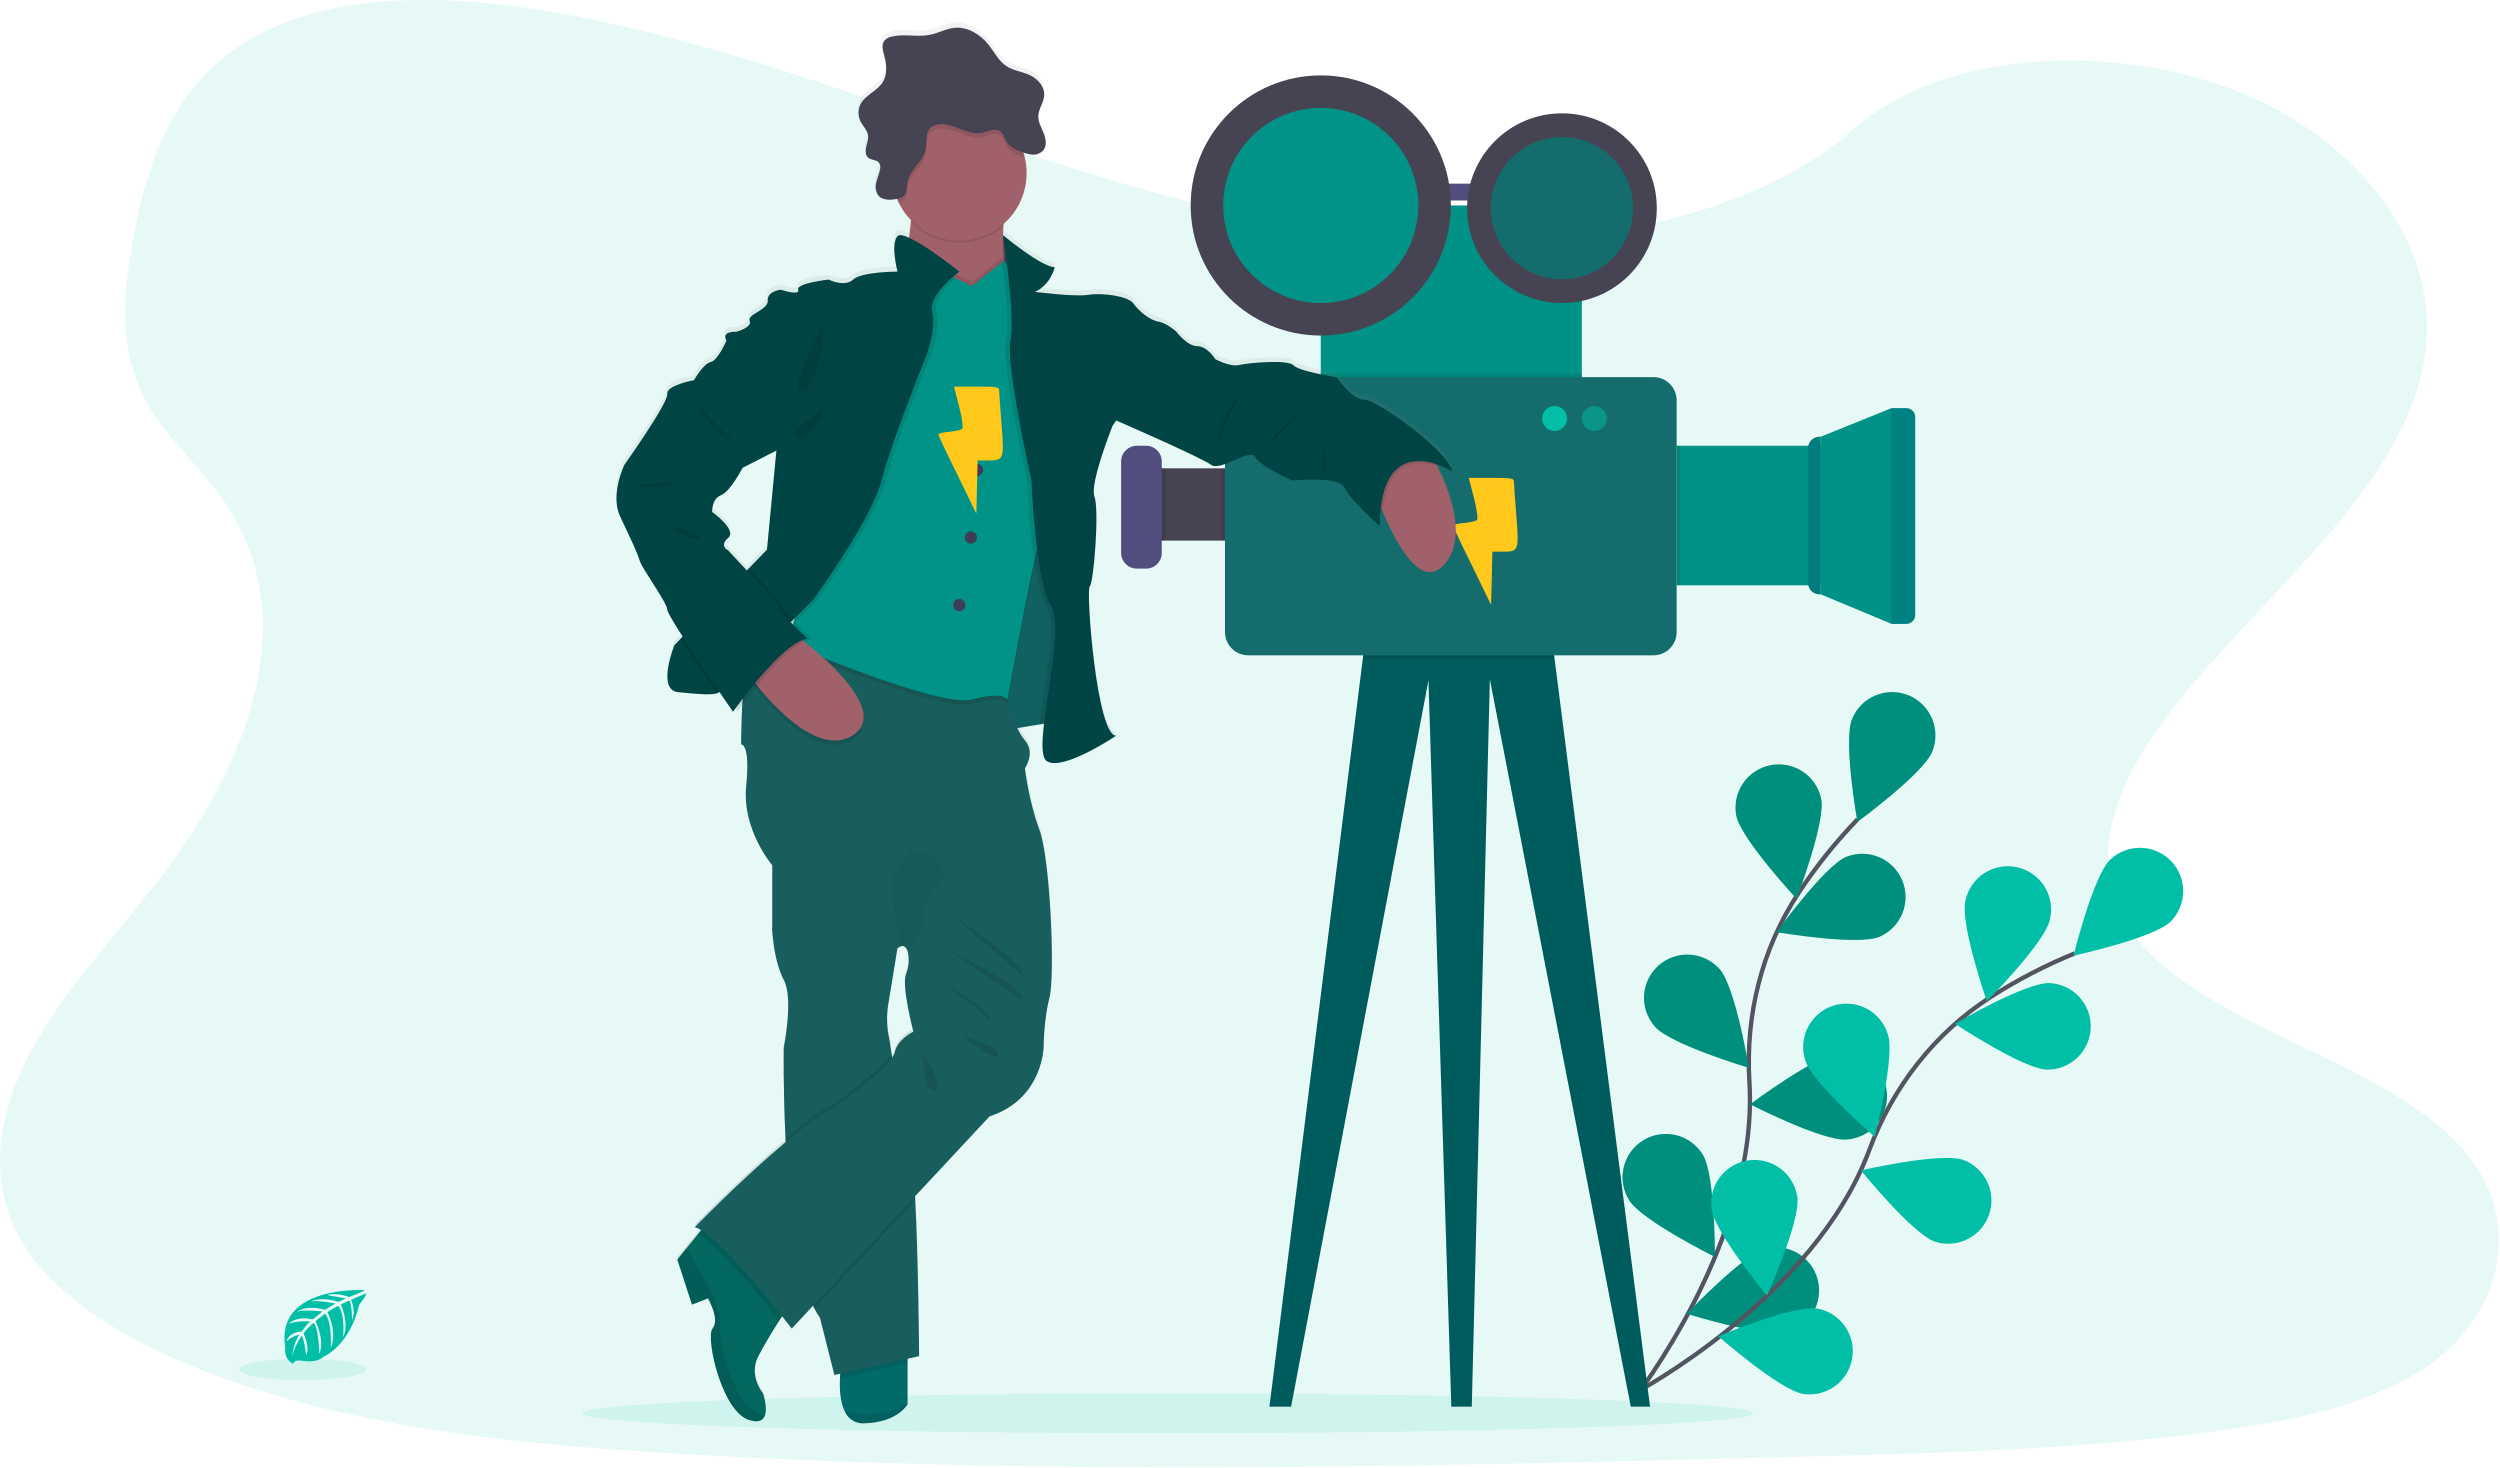 <svg width="1151" height="676" viewBox="0 0 1151 676" fill="none" xmlns="http://www.w3.org/2000/svg">
<path opacity="0.1" d="M1119.63 627.5C1118.55 628.29 1117.44 629.05 1116.32 629.8C1112.19 632.57 1107.88 635.059 1103.41 637.25C1079.95 648.95 1051.05 654.66 1022.89 658.54C959.74 667.26 895.26 668.95 831.05 670.61C657.58 675.12 483.65 679.61 310.62 669.23C242.26 665.13 172.37 658.23 110.41 637.23C101.537 634.223 92.83 630.91 84.29 627.29C67.03 619.94 50.45 611.01 36.66 600.37C23.66 590.37 13.2 578.87 6.92 565.81C-6.18 538.59 0.75 508.02 15.7 481.35C21.949 470.527 28.967 460.167 36.7 450.35C48.22 435.33 60.93 420.78 72.55 405.78C113.87 352.36 140.83 284.89 102.69 230.17C91.69 214.45 75.88 200.65 66.95 184.24C55.54 163.24 56.43 139.93 60.06 117.24C60.52 114.38 61.06 111.54 61.55 108.7C67.78 75.13 79.38 38.95 115.29 17.99C152.59 -3.79 205.54 -2.69 251.85 5.1C323.85 17.22 390.27 42.53 457.34 65.39C524.41 88.25 594.66 109.13 668.42 111.39C733.54 113.39 809.51 98.52 852.73 59.93C894.73 22.45 973.63 19.6 1030.53 42.24C1069.53 57.78 1098.68 85.77 1110.97 117.24C1113.45 123.541 1115.25 130.093 1116.32 136.78C1117.32 142.869 1117.65 149.049 1117.32 155.21C1117.15 158.21 1116.82 161.26 1116.32 164.21C1106.82 226.34 1038.41 275.34 996.83 330.84C976.51 357.95 962.16 390.51 976.13 419.74C997.44 464.28 1071.55 480.11 1116.32 513.27C1124.68 519.237 1132.1 526.432 1138.32 534.61C1159.97 564.13 1151.96 603.97 1119.63 627.5Z" fill="#00BFA6"/>
<path opacity="0.1" d="M537.69 659.86C686.608 659.86 807.33 655.759 807.33 650.7C807.33 645.641 686.608 641.54 537.69 641.54C388.772 641.54 268.05 645.641 268.05 650.7C268.05 655.759 388.772 659.86 537.69 659.86Z" fill="#00BFA6"/>
<path d="M751.92 644.6C751.92 644.6 809.92 571.13 805.43 498.1C803.54 467.44 811.09 436.92 827.96 411.25C835.985 399.089 845.11 387.691 855.22 377.2" stroke="#535461" stroke-width="2" stroke-miterlimit="10"/>
<path d="M852.65 331.15C848.55 341.37 855.14 378.41 855.14 378.41C855.14 378.41 885.53 356.22 889.63 346.01C890.606 343.58 891.093 340.983 891.065 338.365C891.037 335.747 890.493 333.16 889.465 330.752C888.437 328.344 886.945 326.163 885.074 324.331C883.203 322.5 880.989 321.056 878.56 320.08C876.131 319.104 873.533 318.616 870.915 318.645C868.297 318.673 865.71 319.217 863.302 320.245C860.894 321.272 858.713 322.765 856.882 324.636C855.05 326.507 853.606 328.72 852.63 331.15H852.65Z" fill="#00BFA6"/>
<path d="M799.36 375.44C801.47 386.24 827.14 413.75 827.14 413.75C827.14 413.75 840.59 378.61 838.48 367.81C837.414 362.675 834.368 358.167 830.001 355.263C825.633 352.359 820.298 351.294 815.15 352.298C810.003 353.302 805.459 356.294 802.503 360.626C799.547 364.958 798.418 370.281 799.36 375.44V375.44Z" fill="#00BFA6"/>
<path d="M761.87 472.64C769.14 480.9 805.18 491.64 805.18 491.64C805.18 491.64 799.05 454.52 791.78 446.26C790.051 444.296 787.952 442.692 785.604 441.539C783.255 440.386 780.702 439.707 778.091 439.541C775.48 439.375 772.861 439.725 770.385 440.57C767.909 441.416 765.624 442.741 763.66 444.47C761.696 446.199 760.092 448.298 758.939 450.646C757.786 452.995 757.107 455.548 756.941 458.159C756.775 460.771 757.125 463.389 757.97 465.865C758.816 468.341 760.141 470.626 761.87 472.59V472.64Z" fill="#00BFA6"/>
<path d="M750.05 552.57C755.82 561.94 789.53 578.67 789.53 578.67C789.53 578.67 789.76 541.04 783.99 531.67C782.628 529.421 780.834 527.463 778.712 525.911C776.589 524.358 774.181 523.24 771.625 522.623C769.069 522.005 766.416 521.899 763.819 522.311C761.222 522.724 758.732 523.646 756.493 525.024C754.254 526.403 752.31 528.212 750.773 530.345C749.236 532.479 748.136 534.895 747.537 537.456C746.938 540.016 746.852 542.67 747.283 545.264C747.714 547.858 748.655 550.341 750.05 552.57Z" fill="#00BFA6"/>
<path d="M865.22 431.33C855.03 435.5 817.95 429.16 817.95 429.16C817.95 429.16 839.95 398.62 850.11 394.45C854.982 392.54 860.41 392.624 865.221 394.682C870.032 396.74 873.841 400.608 875.825 405.45C877.809 410.292 877.809 415.72 875.824 420.562C873.84 425.404 870.031 429.272 865.22 431.33V431.33Z" fill="#00BFA6"/>
<path d="M850.22 524.63C839.22 525.57 805.76 508.42 805.76 508.42C805.76 508.42 835.87 485.86 846.83 484.92C849.462 484.651 852.12 484.908 854.651 485.677C857.182 486.446 859.535 487.712 861.572 489.399C863.609 491.087 865.29 493.163 866.516 495.507C867.742 497.851 868.49 500.415 868.715 503.051C868.94 505.687 868.638 508.341 867.826 510.859C867.015 513.376 865.711 515.708 863.989 517.716C862.268 519.725 860.164 521.37 857.8 522.557C855.436 523.744 852.859 524.449 850.22 524.63V524.63Z" fill="#00BFA6"/>
<path d="M823.14 613.32C812.49 616.09 776.59 604.85 776.59 604.85C776.59 604.85 802.45 577.53 813.1 574.75C818.159 573.584 823.474 574.438 827.913 577.131C832.352 579.824 835.565 584.143 836.868 589.169C838.171 594.195 837.461 599.531 834.89 604.041C832.318 608.552 828.089 611.881 823.1 613.32H823.14Z" fill="#00BFA6"/>
<path opacity="0.25" d="M852.65 331.15C848.55 341.37 855.14 378.41 855.14 378.41C855.14 378.41 885.53 356.22 889.63 346.01C890.606 343.58 891.093 340.983 891.065 338.365C891.037 335.747 890.493 333.16 889.465 330.752C888.437 328.344 886.945 326.163 885.074 324.331C883.203 322.5 880.989 321.056 878.56 320.08C876.131 319.104 873.533 318.616 870.915 318.645C868.297 318.673 865.71 319.217 863.302 320.245C860.894 321.272 858.713 322.765 856.882 324.636C855.05 326.507 853.606 328.72 852.63 331.15H852.65Z" fill="black"/>
<path opacity="0.25" d="M799.36 375.44C801.47 386.24 827.14 413.75 827.14 413.75C827.14 413.75 840.59 378.61 838.48 367.81C837.414 362.675 834.368 358.167 830.001 355.263C825.633 352.359 820.298 351.294 815.15 352.298C810.003 353.302 805.459 356.294 802.503 360.626C799.547 364.958 798.418 370.281 799.36 375.44V375.44Z" fill="black"/>
<path opacity="0.25" d="M761.87 472.64C769.14 480.9 805.18 491.64 805.18 491.64C805.18 491.64 799.05 454.52 791.78 446.26C790.051 444.296 787.952 442.692 785.604 441.539C783.255 440.386 780.702 439.707 778.091 439.541C775.48 439.375 772.861 439.725 770.385 440.57C767.909 441.416 765.624 442.741 763.66 444.47C761.696 446.199 760.092 448.298 758.939 450.646C757.786 452.995 757.107 455.548 756.941 458.159C756.775 460.771 757.125 463.389 757.97 465.865C758.816 468.341 760.141 470.626 761.87 472.59V472.64Z" fill="black"/>
<path opacity="0.25" d="M750.05 552.57C755.82 561.94 789.53 578.67 789.53 578.67C789.53 578.67 789.76 541.04 783.99 531.67C782.628 529.421 780.834 527.463 778.712 525.911C776.589 524.358 774.181 523.24 771.625 522.623C769.069 522.005 766.416 521.899 763.819 522.311C761.222 522.724 758.732 523.646 756.493 525.024C754.254 526.403 752.31 528.212 750.773 530.345C749.236 532.479 748.136 534.895 747.537 537.456C746.938 540.016 746.852 542.67 747.283 545.264C747.714 547.858 748.655 550.341 750.05 552.57Z" fill="black"/>
<path opacity="0.25" d="M865.22 431.33C855.03 435.5 817.95 429.16 817.95 429.16C817.95 429.16 839.95 398.62 850.11 394.45C854.982 392.54 860.41 392.624 865.221 394.682C870.032 396.74 873.841 400.608 875.825 405.45C877.809 410.292 877.809 415.72 875.824 420.562C873.84 425.404 870.031 429.272 865.22 431.33V431.33Z" fill="black"/>
<path opacity="0.25" d="M850.22 524.63C839.22 525.57 805.76 508.42 805.76 508.42C805.76 508.42 835.87 485.86 846.83 484.92C849.462 484.651 852.12 484.908 854.651 485.677C857.182 486.446 859.535 487.712 861.572 489.399C863.609 491.087 865.29 493.163 866.516 495.507C867.742 497.851 868.49 500.415 868.715 503.051C868.94 505.687 868.638 508.341 867.826 510.859C867.015 513.376 865.711 515.708 863.989 517.716C862.268 519.725 860.164 521.37 857.8 522.557C855.436 523.744 852.859 524.449 850.22 524.63V524.63Z" fill="black"/>
<path opacity="0.25" d="M823.14 613.32C812.49 616.09 776.59 604.85 776.59 604.85C776.59 604.85 802.45 577.53 813.1 574.75C818.159 573.584 823.474 574.438 827.913 577.131C832.352 579.824 835.565 584.143 836.868 589.169C838.171 594.195 837.461 599.531 834.89 604.041C832.318 608.552 828.089 611.881 823.1 613.32H823.14Z" fill="black"/>
<path d="M752.42 641.53C752.42 641.53 835.22 597.88 860.7 529.29C871.4 500.49 890.7 475.65 916.49 459.02C928.759 451.154 941.723 444.429 955.22 438.93" stroke="#535461" stroke-width="2" stroke-miterlimit="10"/>
<path d="M971.52 395.78C963.64 403.45 954.65 439.99 954.65 439.99C954.65 439.99 991.42 431.99 999.31 424.35C1003.02 420.646 1005.11 415.633 1005.15 410.394C1005.19 405.155 1003.16 400.112 999.508 396.356C995.855 392.601 990.87 390.435 985.633 390.327C980.395 390.219 975.325 392.178 971.52 395.78V395.78Z" fill="#00BFA6"/>
<path d="M904.86 414.69C902.41 425.42 914.73 460.97 914.73 460.97C914.73 460.97 941.26 434.3 943.73 423.57C944.373 420.998 944.496 418.324 944.092 415.704C943.688 413.084 942.766 410.57 941.379 408.311C939.992 406.052 938.168 404.092 936.014 402.547C933.86 401.001 931.42 399.901 928.835 399.31C926.251 398.719 923.575 398.65 920.963 399.107C918.352 399.563 915.858 400.536 913.627 401.968C911.396 403.4 909.474 405.263 907.972 407.448C906.47 409.632 905.419 412.094 904.88 414.69H904.86Z" fill="#00BFA6"/>
<path d="M831.22 488.36C834.52 498.86 863.1 523.36 863.1 523.36C863.1 523.36 872.54 486.94 869.24 476.44C868.498 473.89 867.254 471.515 865.582 469.452C863.909 467.39 861.841 465.683 859.499 464.431C857.157 463.18 854.589 462.409 851.945 462.163C849.301 461.918 846.634 462.204 844.102 463.003C841.57 463.803 839.223 465.1 837.2 466.82C835.176 468.539 833.517 470.645 832.318 473.015C831.12 475.384 830.407 477.97 830.222 480.618C830.037 483.267 830.383 485.926 831.24 488.44L831.22 488.36Z" fill="#00BFA6"/>
<path d="M788 556.65C789.48 567.55 813.51 596.5 813.51 596.5C813.51 596.5 828.97 562.2 827.51 551.29C827.158 548.696 826.299 546.198 824.981 543.936C823.663 541.675 821.913 539.695 819.83 538.11C817.748 536.525 815.373 535.365 812.842 534.698C810.311 534.03 807.674 533.868 805.08 534.22C802.487 534.572 799.988 535.431 797.726 536.749C795.465 538.067 793.485 539.817 791.9 541.9C790.315 543.983 789.155 546.357 788.488 548.888C787.821 551.419 787.658 554.056 788.01 556.65H788Z" fill="#00BFA6"/>
<path d="M942.37 492.45C931.37 492.14 900.03 471.31 900.03 471.31C900.03 471.31 932.5 452.31 943.5 452.61C948.732 452.832 953.667 455.105 957.236 458.937C960.806 462.769 962.724 467.852 962.576 473.087C962.427 478.322 960.224 483.288 956.443 486.911C952.662 490.535 947.607 492.524 942.37 492.45V492.45Z" fill="#00BFA6"/>
<path d="M890.85 571.67C880.45 568.08 856.78 538.84 856.78 538.84C856.78 538.84 893.44 530.41 903.85 534C908.735 535.809 912.717 539.458 914.945 544.166C917.173 548.874 917.469 554.268 915.769 559.191C914.07 564.115 910.511 568.178 905.853 570.51C901.196 572.843 895.811 573.259 890.85 571.67V571.67Z" fill="#00BFA6"/>
<path d="M830.22 641.78C819.36 640 791.08 615.18 791.08 615.18C791.08 615.18 825.8 600.67 836.66 602.45C841.8 603.385 846.368 606.301 849.379 610.571C852.39 614.841 853.605 620.122 852.76 625.278C851.916 630.434 849.081 635.053 844.865 638.139C840.649 641.225 835.39 642.533 830.22 641.78V641.78Z" fill="#00BFA6"/>
<path d="M759.68 647.63H750.81L685.93 312.7L677.61 647.63H668.19L657.65 313.26L594.43 647.63H584.45L627.42 303.38L628.82 292.19L713.11 282.76L715.73 303.38L759.68 647.63Z" fill="#005C5C"/>
<path d="M580.63 215.62H526.98V248.89H580.63V215.62Z" fill="#464353"/>
<path d="M838.27 201.07L870.71 187.97H877.82C878.857 187.97 879.852 188.382 880.585 189.115C881.318 189.849 881.73 190.843 881.73 191.88V283.24C881.73 284.277 881.318 285.272 880.585 286.005C879.852 286.738 878.857 287.15 877.82 287.15H870.71L838.27 273.64V201.07Z" fill="#009286"/>
<path d="M838.27 205.23H771.94V269.48H838.27V205.23Z" fill="#009286"/>
<path d="M699.5 84.55H656.8V92.31H699.5V84.55Z" fill="#514E7F"/>
<path d="M728.27 94.6H608.08V182.35H728.27V94.6Z" fill="#009286"/>
<path opacity="0.1" d="M728.27 171.96H608.08V182.36H728.27V171.96Z" fill="black"/>
<path opacity="0.1" d="M773.6 205.23H770.91V269.48H773.6V205.23Z" fill="black"/>
<path opacity="0.1" d="M580.63 215.62H562.33V248.89H580.63V215.62Z" fill="black"/>
<path opacity="0.1" d="M715.73 303.38H627.42L628.82 292.19L713.11 282.76L715.73 303.38Z" fill="black"/>
<path d="M761.23 173.62H574.69C568.781 173.62 563.99 178.411 563.99 184.32V291.01C563.99 296.92 568.781 301.71 574.69 301.71H761.23C767.14 301.71 771.93 296.92 771.93 291.01V184.32C771.93 178.411 767.14 173.62 761.23 173.62Z" fill="#146C6C"/>
<path d="M677.8 260.6C672.9 250.8 669 242.4 669 242C669 241.6 671.3 241 674.1 240.8C676.8 240.5 679.5 239.9 680 239.4C680.5 238.9 680 234.7 678.6 229.2L676.2 220H686.6C695.7 220 697 220.2 697 221.7C697 222.6 697.5 229.6 698.1 237.2C699.4 253.5 699.2 254 691.9 254H687.1L686.8 266.3L686.5 278.5L677.8 260.6Z" fill="#FFC81A"/>
<path d="M837.64 201.07H838.27V273.64H837.64C836.263 273.64 834.943 273.093 833.97 272.12C832.997 271.146 832.45 269.826 832.45 268.45V206.26C832.45 204.883 832.997 203.563 833.97 202.59C834.943 201.617 836.263 201.07 837.64 201.07Z" fill="#027C7C"/>
<path d="M870.71 188H877.44C878.578 188 879.669 188.452 880.473 189.257C881.278 190.061 881.73 191.152 881.73 192.29V282.91C881.73 284.048 881.278 285.139 880.473 285.943C879.669 286.748 878.578 287.2 877.44 287.2H870.71V188Z" fill="#018282"/>
<path opacity="0.1" d="M536.55 215.62H526.98V248.89H536.55V215.62Z" fill="black"/>
<path d="M527.68 205.23H523.37C519.393 205.23 516.17 208.454 516.17 212.43V254.59C516.17 258.566 519.393 261.79 523.37 261.79H527.68C531.656 261.79 534.88 258.566 534.88 254.59V212.43C534.88 208.454 531.656 205.23 527.68 205.23Z" fill="#514E7F"/>
<path d="M608.08 154.49C641.156 154.49 667.97 127.676 667.97 94.6C667.97 61.524 641.156 34.71 608.08 34.71C575.004 34.71 548.19 61.524 548.19 94.6C548.19 127.676 575.004 154.49 608.08 154.49Z" fill="#464353"/>
<path d="M608.08 139.52C632.889 139.52 653 119.409 653 94.6C653 69.791 632.889 49.68 608.08 49.68C583.272 49.68 563.16 69.791 563.16 94.6C563.16 119.409 583.272 139.52 608.08 139.52Z" fill="#019387"/>
<path d="M719.12 139.52C743.238 139.52 762.79 119.968 762.79 95.85C762.79 71.732 743.238 52.18 719.12 52.18C695.002 52.18 675.45 71.732 675.45 95.85C675.45 119.968 695.002 139.52 719.12 139.52Z" fill="#464353"/>
<path d="M719.12 128.6C737.207 128.6 751.87 113.937 751.87 95.85C751.87 77.763 737.207 63.1 719.12 63.1C701.033 63.1 686.37 77.763 686.37 95.85C686.37 113.937 701.033 128.6 719.12 128.6Z" fill="#146C6C"/>
<path d="M715.73 198.43C718.906 198.43 721.48 195.856 721.48 192.68C721.48 189.505 718.906 186.93 715.73 186.93C712.554 186.93 709.98 189.505 709.98 192.68C709.98 195.856 712.554 198.43 715.73 198.43Z" fill="#00BFA6"/>
<path opacity="0.5" d="M734.02 198.43C737.196 198.43 739.77 195.856 739.77 192.68C739.77 189.505 737.196 186.93 734.02 186.93C730.844 186.93 728.27 189.505 728.27 192.68C728.27 195.856 730.844 198.43 734.02 198.43Z" fill="#00BFA6"/>
<path d="M661.65 212.52L661.24 211.71C663.776 212.553 666.21 213.673 668.5 215.05C667.5 206.36 634.17 181.96 628.17 181.96C622.17 181.96 615.5 171.6 615.5 171.6C615.5 171.6 598.17 168.93 595.5 166.1C592.83 163.27 574.83 164.92 570.5 165.92C566.17 166.92 559.5 163.25 559.5 163.25C559.5 163.25 555.83 157.25 551.17 157.25C546.51 157.25 541.52 150.57 541.52 150.57C541.52 150.57 537.17 146.57 533.17 145.89C529.17 145.21 524.17 140.89 521.83 137.54C519.49 134.19 507.83 132.54 501.17 133.54C494.51 134.54 476.5 132.18 476.5 132.18C483.83 128.84 485.6 120.82 485.6 120.82C479.04 120.48 461.8 106 461.8 106C461.8 106 462.51 110.68 463.33 117.21L462.22 115.78L462.07 115.9C461.718 111.242 461.668 106.565 461.92 101.9C461.92 101.54 461.98 101.18 462 100.81C466.269 97.07 469.435 92.234 471.155 86.825C472.875 81.416 473.085 75.639 471.76 70.12C471.58 69.36 471.37 68.62 471.13 67.89C472.406 68.421 473.754 68.758 475.13 68.89H475.84C476.667 68.896 477.486 68.725 478.243 68.391C479 68.057 479.677 67.566 480.23 66.95V66.95C480.417 66.713 480.581 66.459 480.72 66.19C480.754 66.139 480.784 66.086 480.81 66.03C480.929 65.785 481.029 65.531 481.11 65.27C481.138 65.178 481.161 65.085 481.18 64.99C481.23 64.786 481.271 64.579 481.3 64.37C481.3 64.2 481.3 64.02 481.3 63.84C481.3 63.66 481.3 63.58 481.3 63.45C481.259 61.913 480.919 60.398 480.3 58.99C479.25 56.41 477.74 53.86 477.85 51.07C477.85 50.84 477.9 50.62 477.93 50.4C478.21 48.21 479.36 46.18 480.05 44.07V43.98C480.15 43.67 480.23 43.36 480.3 43.05C480.332 42.959 480.359 42.865 480.38 42.77C480.454 42.404 480.505 42.033 480.53 41.66C480.53 41.66 480.53 41.61 480.53 41.58C480.79 37.4 477.42 33.75 473.6 32.06C470.18 30.54 466.27 30.13 463.14 28.06C459.57 25.71 457.61 21.64 454.97 18.27C451.13 13.37 445.12 9.71 438.97 10.41C435.18 10.84 431.74 12.83 427.97 13.6C422.24 14.79 416.18 13.06 410.48 14.39C409.096 14.62 407.836 15.328 406.92 16.39C406.537 16.926 406.29 17.547 406.2 18.2V18.2C406.12 18.804 406.12 19.416 406.2 20.02V20.07C406.264 20.647 406.368 21.218 406.51 21.78L406.6 22.13C406.6 22.25 406.65 22.36 406.68 22.48C406.71 22.6 406.81 22.95 406.87 23.18C406.98 23.57 407.07 23.96 407.17 24.36V24.5C407.26 24.91 407.35 25.32 407.42 25.74C407.581 26.606 407.688 27.481 407.74 28.36V28.36C407.975 30.834 407.441 33.321 406.21 35.48C403.71 39.48 398.4 41.25 396.09 45.42C395.544 46.426 395.204 47.531 395.09 48.67C395.048 49.049 395.032 49.429 395.04 49.81V49.96C395.04 50.29 395.04 50.62 395.13 50.96C395.125 51.04 395.125 51.12 395.13 51.2C395.181 51.497 395.248 51.791 395.33 52.08C395.33 52.18 395.38 52.27 395.41 52.36C395.52 52.702 395.654 53.036 395.81 53.36V53.36C396.88 55.59 398.9 57.43 399.32 59.85C399.32 59.92 399.32 59.99 399.37 60.07C399.6 61.89 398.85 63.67 398.46 65.46C398.408 65.678 398.368 65.898 398.34 66.12V66.12C398.34 66.19 398.34 66.26 398.34 66.33C398.34 66.4 398.34 66.63 398.34 66.79C398.34 66.95 398.34 66.96 398.34 67.05C398.34 67.14 398.34 67.32 398.34 67.45C398.335 67.543 398.335 67.637 398.34 67.73C398.34 67.86 398.34 67.99 398.34 68.11C398.34 68.23 398.34 68.29 398.34 68.38C398.34 68.47 398.4 68.63 398.44 68.75L398.51 69C398.557 69.12 398.611 69.236 398.67 69.35L398.78 69.57C398.853 69.691 398.933 69.808 399.02 69.92C399.057 69.976 399.097 70.029 399.14 70.08C399.276 70.241 399.43 70.385 399.6 70.51C400.98 71.51 403.13 71.25 404.26 72.51C404.387 72.663 404.495 72.831 404.58 73.01L404.64 73.13C404.722 73.306 404.786 73.491 404.83 73.68V73.68C404.99 74.432 404.99 75.209 404.83 75.96C404.43 77.96 403.58 79.78 403.13 81.74C403.04 82.14 402.98 82.55 402.93 82.96C402.93 83.15 402.93 83.33 402.88 83.51V83.63C402.88 83.8 402.88 83.98 402.88 84.15C402.88 84.32 402.88 84.24 402.88 84.29C402.88 84.54 402.88 84.8 402.94 85.05C403 85.3 402.94 85.29 403 85.4L403.06 85.69C403.06 85.82 403.13 85.95 403.17 86.08L403.26 86.33C403.31 86.47 403.38 86.61 403.44 86.75C403.469 86.816 403.503 86.879 403.54 86.94C403.641 87.145 403.761 87.339 403.9 87.52C405.11 89.16 407.1 89.71 409.2 89.72C410.391 89.713 411.578 89.579 412.74 89.32C413 89.93 413.27 90.54 413.56 91.13C415.01 94.049 416.909 96.722 419.19 99.05C419.19 99.36 419.13 99.66 419.09 99.98C418.86 102.26 418.58 104.71 418.26 107.18C415.67 105.99 413.67 105.53 412.88 106.39C409.53 110.07 412.88 122.77 412.88 122.77C412.88 122.77 396.53 122.77 392.53 126.44C388.53 130.11 381.2 126.44 381.2 126.44C381.2 126.44 366.2 128.12 367.2 131.13C368.2 134.14 359.2 131.13 359.2 131.13C359.2 131.13 352.86 131.8 353.2 136.13C353.54 140.46 343.53 142.47 344.86 145.48C346.19 148.49 338.86 150.48 338.86 150.48C338.86 150.48 331.53 150.15 334.2 154.48C334.2 154.48 330.2 163.84 326.87 164.48C323.54 165.12 319.2 172.83 319.2 172.83C319.2 172.83 306.36 175.17 306.94 179.18C307.52 183.19 287.2 211.88 287.2 211.88C287.2 211.88 280.53 225.63 285.2 235.66C289.87 245.69 293.2 252.37 294.2 256.04C295.2 259.71 307.32 275.87 307.22 278.88C307.22 279.82 310.22 284.88 314.31 291.3L313.11 292.54L310.48 295.25C310.48 295.25 302.14 315.97 312.14 316.97C320.59 317.81 326.66 318.42 329.74 317.58C330.24 317.464 330.714 317.257 331.14 316.97L331.26 316.88C334.9 322.25 337.48 326 337.48 326C337.48 326 337.84 325.47 338.48 324.56L339.48 325.99C339.48 325.99 340.28 324.85 341.64 322.99C341.2 332.08 341.14 341.04 341.14 341.04C341.14 341.04 345.48 340.37 343.48 360.42C341.48 380.47 355.48 396.84 355.48 396.84V426.59C355.48 426.59 355.48 427.34 355.62 428.59C355.99 432.86 357.21 442.93 360.81 449.59C365.48 458.27 360.81 481 360.81 481C360.81 481 360.5 499.54 361.62 522.66C361.62 523.29 361.69 523.94 361.72 524.58C341.5 541.48 319.81 563.88 319.81 563.88C320.872 564.177 321.883 564.632 322.81 565.23L321.6 566.78L316.09 573.57L311.83 578.83L318.58 599.62L325.95 596.74C325.95 596.74 329.95 603.67 329.11 608.37C328.982 609.22 328.638 610.022 328.11 610.7C327.855 611.041 327.678 611.434 327.59 611.85C325.66 619.38 333.71 651.85 346.48 653.26C346.48 653.26 350.81 654.69 352.2 650.79C352.87 648.91 352.86 645.79 351.36 640.72C351.36 640.72 344.61 632.58 348.98 623.81C351.54 618.68 355.77 611.81 358.83 606.96L360.09 604.96C362.84 608.43 364.53 610.66 364.53 610.66L374.35 600.1C374.56 600.55 374.77 600.99 374.99 601.41C375.725 602.881 376.574 604.292 377.53 605.63L384.19 632.04L386.88 631.44C386.82 632.08 386.78 632.76 386.74 633.44C386.52 638.18 386.74 644.33 388.93 648.72C390.57 652.08 393.34 654.42 397.86 654.31C413.36 653.93 417.86 645.54 417.86 645.54V624.54L423.19 623.35C423.19 623.35 422.8 577.21 421.43 551.48C421.43 550.91 421.37 550.36 421.34 549.82C421.34 549.74 421.34 549.66 421.34 549.59L455.57 512.78L458.2 511.73C480.2 503.04 480.54 480.65 480.54 480.65C480.54 480.65 480.54 468.29 483.2 457.93C485.86 447.57 483.54 393.76 478.54 380.4C473.54 367.04 471.87 351.98 471.87 351.98C471.87 351.98 476.87 344.98 471.87 339.15C470.458 337.405 469.281 335.482 468.37 333.43L474.88 332.36L478.63 331.74L480.63 331.4C479.63 340.24 479.46 347.03 481.83 348.65C489.17 353.65 513.83 336.95 513.83 336.95C504.83 336.95 499.83 269.78 501.66 268.11C503.49 266.44 506.22 232.78 503.83 226.78C501.44 220.78 512.22 193.99 512.22 193.99L513.88 191.53C513.88 191.53 553.22 208.7 557.55 211.99C561.88 215.28 575.55 203.99 577.88 208.36C580.21 212.73 594.88 219.24 594.88 219.24C594.88 219.24 616.55 217.05 618.88 222.4C621.21 227.75 635.22 240.28 635.22 240.28C635.227 237.342 635.404 234.408 635.75 231.49C636.04 232.18 636.32 232.88 636.62 233.59C643.26 249.3 654.31 269.19 664.55 258.49C676.15 246.33 667.32 223.85 661.65 212.52ZM365.16 283.52V283.71L365.08 283.63L365.16 283.52ZM357.4 206.44L353.16 251.15L344.83 259.78L343.83 260.84L335.22 251.47C335.22 251.47 330.88 249.47 335.22 245.79C339.56 242.11 327.89 233.79 327.89 233.79C327.89 233.79 327.55 227.79 331.89 226.11C336.23 224.43 341.89 213.41 341.89 213.41L357.56 205.41L357.4 206.44ZM413.16 435.28C413.464 434.999 413.799 434.754 414.16 434.55C416.03 433.49 417.23 434.65 417.85 436.69C418.667 440.109 418.419 443.696 417.14 446.97C414.81 452.32 420.48 473.71 420.48 473.71C420.48 473.71 413.14 477.04 411.81 483.4C411.612 484.182 411.273 484.921 410.81 485.58C410.72 485.02 410.64 484.48 410.56 483.96C409.91 479.96 409.56 477.38 409.56 477.38C408.364 472.234 408.137 466.91 408.89 461.68C409.95 455.25 412.09 442.19 412.89 437.24C413.09 436.04 413.2 435.32 413.21 435.24L413.16 435.28Z" fill="url(#paint0_linear_103:229)"/>
<path d="M459.64 109.7L461.8 108.26L467.89 121.11L465.55 123.86H458.47C458.47 123.86 458.72 116.86 458.89 116.61C459.06 116.36 459.64 109.7 459.64 109.7Z" fill="#464353"/>
<path d="M417.83 619.05V646.55C417.83 646.55 413.33 654.92 397.83 655.3C395.948 655.411 394.078 654.935 392.478 653.937C390.879 652.939 389.628 651.469 388.9 649.73C386.74 645.35 386.49 639.21 386.71 634.48C386.821 632.114 387.071 629.756 387.46 627.42L417.83 619.05Z" fill="#016B6B"/>
<path opacity="0.1" d="M417.83 619.05V627.56L386.71 634.48C386.82 632.114 387.071 629.756 387.46 627.42L417.83 619.05Z" fill="black"/>
<path d="M423.16 624.38L384.16 633.05L377.5 606.71C376.546 605.374 375.697 603.967 374.96 602.5C374.53 601.66 374.11 600.77 373.71 599.84C366.45 583.23 363.22 553.27 361.84 527.78C361.77 526.49 361.7 525.21 361.64 523.95C360.52 500.89 360.83 482.39 360.83 482.39C360.83 482.39 365.5 459.72 360.83 451.06C357.23 444.38 356.01 434.34 355.64 430.06C355.54 428.79 355.5 428.06 355.5 428.06L356.22 426.17L359.16 418.39H391.5L410.3 434.3L413.16 436.72L412.84 438.72C412.03 443.66 409.89 456.72 408.84 463.1C408.087 468.316 408.315 473.627 409.51 478.76C409.51 478.76 409.9 481.3 410.51 485.33C410.66 486.33 410.83 487.39 411.02 488.54C413.41 503.32 417.89 530.31 419.8 536.76C420.33 538.53 420.8 542.97 421.15 548.98C421.23 550.18 421.3 551.43 421.37 552.74C422.77 578.36 423.16 624.38 423.16 624.38Z" fill="#185E5C"/>
<path opacity="0.1" d="M417.83 646.27V646.55C417.83 646.55 413.33 654.92 397.83 655.3C395.948 655.411 394.078 654.935 392.478 653.937C390.878 652.939 389.628 651.469 388.9 649.73C395.85 651.44 407.13 652.54 417.83 646.27Z" fill="black"/>
<path d="M664.5 260.38C654.22 271.05 643.22 251.21 636.57 235.54C632.84 226.72 630.5 219.21 630.5 219.21L657.86 207.63C657.86 207.63 659.54 210.3 661.65 214.53C667.32 225.83 676.15 248.25 664.5 260.38Z" fill="#A1616A"/>
<path d="M461.95 104.17C461.512 114.069 462.253 123.986 464.16 133.71C464.16 133.71 408.5 139.71 413.5 131.05C416.43 125.97 418.33 112.56 419.39 102.31C420.16 95.05 420.5 89.38 420.5 89.38C420.5 89.38 473.83 68.05 465.83 86.05C463.44 91.42 462.33 97.78 461.95 104.17Z" fill="#A1616A"/>
<path d="M466.65 247.38L459.17 336.71L493.5 331.05L487.5 257.38L489.5 237.71L466.65 247.38Z" fill="#146C6C"/>
<path opacity="0.1" d="M493.5 331.19L478.59 333.65L459.16 336.85L460.53 320.55L466.65 247.52L474.44 244.22L479.96 241.89L489.5 237.85L487.5 257.52L493.5 331.19Z" fill="black"/>
<path d="M348.95 624.78C344.58 633.53 351.33 641.65 351.33 641.65C352.83 646.72 352.84 649.82 352.17 651.65C350.78 655.54 346.45 654.11 346.45 654.11C332.83 652.61 324.58 615.87 328.08 611.66C331.58 607.45 325.95 597.78 325.95 597.78L318.58 600.65L311.83 579.91L316.09 574.66L321.6 567.88L325.33 563.28L362.58 602.15C362.58 602.15 360.99 604.54 358.8 607.97C355.74 612.78 351.51 619.68 348.95 624.78Z" fill="#02675F"/>
<path opacity="0.1" d="M421.4 552.69L374.96 602.5C366.82 586.6 363.32 554.7 361.84 527.77C370.49 520.57 378.84 514.37 385.16 511.38C385.16 511.38 406.54 495.91 411.05 488.49C413.44 503.27 417.92 530.26 419.83 536.71C420.46 538.83 420.98 544.78 421.4 552.69Z" fill="black"/>
<path opacity="0.1" d="M410.3 434.29L356.22 426.16L359.16 418.38H391.5L410.3 434.29Z" fill="black"/>
<path opacity="0.1" d="M421.22 548.93L373.75 599.84C366.45 583.23 363.22 553.27 361.84 527.78C361.77 526.49 361.7 525.21 361.64 523.95C370.37 516.67 378.82 510.41 385.16 507.39C385.16 507.39 405.11 492.96 410.54 485.29C410.69 486.29 410.86 487.35 411.05 488.5C413.44 503.28 417.92 530.27 419.83 536.72C420.36 538.48 420.8 542.92 421.22 548.93Z" fill="black"/>
<path opacity="0.1" d="M362.58 602.17C362.58 602.17 360.99 604.56 358.8 607.99C350.85 597.94 332 574.8 321.6 567.9L325.33 563.3L362.58 602.17Z" fill="black"/>
<path d="M483.16 459.37C480.5 469.71 480.5 482.04 480.5 482.04C480.5 482.04 480.16 504.37 458.16 513.04L455.53 514.04L364.53 611.67C364.53 611.67 330.86 567.67 319.86 565C319.86 565 364.19 519.33 385.19 509.33C385.19 509.33 410.53 491 411.86 484.67C413.19 478.34 420.53 475 420.53 475C420.53 475 414.86 453.67 417.19 448.33C418.469 445.066 418.717 441.489 417.9 438.08C417.28 436.08 416.08 434.89 414.21 435.94C413.849 436.144 413.514 436.389 413.21 436.67L355.55 428V398.37C355.55 398.37 341.55 382.04 343.55 362.04C345.55 342.04 341.21 342.71 341.21 342.71C341.21 342.71 341.42 308.93 344.27 306.11C347.12 303.29 374.5 290.37 374.5 290.37L460.34 305.62L463.88 322.04C463.88 322.04 466.88 335.1 471.88 340.9C476.88 346.7 471.88 353.69 471.88 353.69C471.88 353.69 473.55 368.69 478.55 382.04C483.55 395.39 485.83 449.04 483.16 459.37Z" fill="#185E5C"/>
<path opacity="0.1" d="M465.83 86.05C463.44 91.42 462.33 97.82 461.95 104.17C455.962 109.357 448.215 112.055 440.3 111.709C432.385 111.363 424.903 108 419.39 102.31C420.16 95.05 420.5 89.38 420.5 89.38C420.5 89.38 473.83 68.05 465.83 86.05Z" fill="black"/>
<path d="M472.65 79.78C472.645 87.684 469.621 95.288 464.196 101.037C458.771 106.786 451.355 110.245 443.465 110.708C435.574 111.171 427.804 108.602 421.745 103.526C415.685 98.451 411.793 91.253 410.865 83.403C409.936 75.553 412.041 67.646 416.749 61.297C421.457 54.947 428.413 50.636 436.194 49.245C443.975 47.854 451.993 49.488 458.61 53.812C465.226 58.136 469.941 64.825 471.79 72.51C472.363 74.891 472.651 77.331 472.65 79.78V79.78Z" fill="#A1616A"/>
<path opacity="0.1" d="M447.5 133.71C447.5 133.71 425.22 123.38 423.83 122.04C422.44 120.7 376.22 239.38 376.22 239.38L363.22 298.38C363.22 298.38 432.55 328.04 447.55 324.04C462.55 320.04 463.88 324.04 463.88 324.04C463.88 324.04 479.22 238.04 484.22 230.38C489.22 222.72 479.55 144.71 479.55 144.71L462.22 122.03L447.5 133.71Z" fill="black"/>
<path opacity="0.1" d="M447.5 129.71C447.5 129.71 425.22 119.38 423.83 118.04C422.44 116.7 376.22 235.38 376.22 235.38L363.22 294.38C363.22 294.38 432.55 324.04 447.55 320.04C462.55 316.04 463.88 320.04 463.88 320.04C463.88 320.04 479.22 234.04 484.22 226.38C489.22 218.72 479.55 140.71 479.55 140.71L462.22 118.03L447.5 129.71Z" fill="black"/>
<path d="M484.16 228.38C483.16 229.97 481.65 234.91 479.96 241.75C478.78 246.51 477.5 252.18 476.19 258.28C470.29 285.81 463.83 322.05 463.83 322.05C463.83 322.05 463.42 320.83 460.53 320.41C458.19 320.07 454.21 320.26 447.53 322.05C432.53 326.05 363.19 296.38 363.19 296.38L365.19 287.38L376.19 237.38C376.19 237.38 422.53 118.71 423.86 120.05C424.67 120.86 433.33 125.05 439.93 128.16C444.14 130.16 447.53 131.71 447.53 131.71L461.53 120.65L462.3 120.04L479.55 142.71C479.55 142.71 489.16 220.71 484.16 228.38Z" fill="#019387"/>
<path opacity="0.1" d="M431.16 143.38C433.16 151.07 428.5 163.71 428.5 163.71C428.5 163.71 412.5 203.05 407.83 221.23C403.16 239.41 376.45 276.05 376.45 276.05C376.45 276.05 372.53 279.98 367.04 285.45C366.43 286.06 365.79 286.69 365.15 287.35L376.15 237.35C376.15 237.35 422.49 118.68 423.82 120.02C424.63 120.83 433.29 125.02 439.89 128.13C435.76 131.89 429.83 138.29 431.16 143.38Z" fill="black"/>
<path d="M429.16 143.38C431.16 151.07 426.5 163.71 426.5 163.71C426.5 163.71 410.5 203.05 405.83 221.23C401.16 239.41 374.45 276.05 374.45 276.05C374.45 276.05 370.53 279.98 365.04 285.45C364.39 286.1 363.71 286.77 363.04 287.45C352.32 298.12 337.25 313.08 332.54 317.45C331.85 318.1 331.38 318.52 331.18 318.66C330.754 318.947 330.28 319.154 329.78 319.27C326.7 320.11 320.63 319.5 312.18 318.66C302.18 317.66 310.52 297 310.52 297L313.15 294.29L315.55 291.81L342.79 263.78L344.79 261.67L353.12 253.08L357.36 208.48L357.46 207.41C357.46 207.41 356.22 204.58 354.31 200.26C349.22 188.57 339.22 166.01 335.56 158.72C335.14 157.87 334.81 157.24 334.56 156.85C334.56 156.8 334.51 156.75 334.48 156.71C331.81 152.38 339.14 152.71 339.14 152.71C339.14 152.71 346.48 150.71 345.14 147.71C343.8 144.71 353.81 142.71 353.48 138.38C353.15 134.05 359.48 133.38 359.48 133.38C359.48 133.38 368.48 136.38 367.48 133.38C366.48 130.38 381.48 128.71 381.48 128.71C381.48 128.71 388.81 132.38 392.81 128.71C396.81 125.04 413.22 125.05 413.22 125.05C413.22 125.05 409.87 112.38 413.22 108.71C416.57 105.04 441.69 125.05 441.69 125.05C441.69 125.05 427.16 135.7 429.16 143.38Z" fill="#004444"/>
<path opacity="0.1" d="M345.83 314.04C345.83 314.04 373.5 353.04 392.83 340.38C412.16 327.72 366.83 294.71 366.83 294.71L345.83 314.04Z" fill="black"/>
<path d="M345.83 312.04C345.83 312.04 373.5 351.04 392.83 338.38C412.16 325.72 366.83 292.71 366.83 292.71L345.83 312.04Z" fill="#A1616A"/>
<path opacity="0.1" d="M478.59 333.51C480.7 315.1 486.82 287.44 481.83 279.05C479.36 274.89 477.53 266.96 476.19 258.28C475.47 253.61 474.9 248.72 474.44 244.08C473.22 231.77 472.83 221.23 472.83 221.23C472.83 221.23 460.83 167.71 463.16 156.71C464.62 149.83 462.94 132.59 461.48 120.65L462.25 120.04L479.5 142.71C479.5 142.71 489.16 220.71 484.16 228.38C483.16 229.97 481.65 234.91 479.96 241.75L489.5 237.75L487.5 257.42L493.5 331.09L478.59 333.51Z" fill="black"/>
<path d="M461.8 108.26C461.8 108.26 479.04 122.71 485.6 123.04C485.6 123.04 483.83 131.04 476.5 134.38C476.5 134.38 494.5 136.76 501.17 135.73C507.84 134.7 519.5 136.38 521.83 139.73C524.16 143.08 529.22 147.38 533.22 148.04C537.22 148.7 541.57 152.71 541.57 152.71L512.22 196.04C512.22 196.04 501.55 222.71 503.88 228.71C506.21 234.71 503.54 268.38 501.71 270.04C499.88 271.7 504.88 338.71 513.88 338.71C513.88 338.71 489.22 355.38 481.88 350.38C474.54 345.38 491.22 291.38 483.88 279.04C476.54 266.7 474.88 221.22 474.88 221.22C474.88 221.22 462.88 167.71 465.22 156.71C467.56 145.71 461.8 108.26 461.8 108.26Z" fill="#004444"/>
<path opacity="0.1" d="M661.65 214.53C652.74 211.75 639.09 211.67 636.57 235.53C632.84 226.71 630.5 219.2 630.5 219.2L657.86 207.62C657.86 207.62 659.54 210.3 661.65 214.53Z" fill="black"/>
<path d="M525.22 150.71L541.57 152.71C541.57 152.71 546.57 159.38 551.22 159.38C555.87 159.38 559.55 165.38 559.55 165.38C559.55 165.38 566.22 169.04 570.55 168.04C574.88 167.04 592.88 165.39 595.55 168.22C598.22 171.05 615.55 173.71 615.55 173.71C615.55 173.71 622.22 184.04 628.22 184.04C634.22 184.04 667.55 208.38 668.55 217.04C668.55 217.04 635.55 196.04 635.22 242.21C635.22 242.21 621.22 229.71 618.88 224.38C616.54 219.05 594.88 221.22 594.88 221.22C594.88 221.22 580.22 214.71 577.88 210.38C575.54 206.05 561.88 217.28 557.55 213.99C553.22 210.7 513.88 193.58 513.88 193.58L501.71 170.71L525.22 150.71Z" fill="#004444"/>
<path d="M449.83 191.21C451.393 191.21 452.66 189.943 452.66 188.38C452.66 186.817 451.393 185.55 449.83 185.55C448.267 185.55 447 186.817 447 188.38C447 189.943 448.267 191.21 449.83 191.21Z" fill="#3F3D56"/>
<path d="M447 250.3C448.563 250.3 449.83 249.033 449.83 247.47C449.83 245.907 448.563 244.64 447 244.64C445.437 244.64 444.17 245.907 444.17 247.47C444.17 249.033 445.437 250.3 447 250.3Z" fill="#3F3D56"/>
<path d="M449.83 219.2C451.393 219.2 452.66 217.933 452.66 216.37C452.66 214.807 451.393 213.54 449.83 213.54C448.267 213.54 447 214.807 447 216.37C447 217.933 448.267 219.2 449.83 219.2Z" fill="#3F3D56"/>
<path d="M441.66 281.4C443.223 281.4 444.49 280.133 444.49 278.57C444.49 277.007 443.223 275.74 441.66 275.74C440.097 275.74 438.83 277.007 438.83 278.57C438.83 280.133 440.097 281.4 441.66 281.4Z" fill="#3F3D56"/>
<path opacity="0.1" d="M352.22 651.7C350.83 655.59 346.5 654.16 346.5 654.16C332.88 652.66 324.63 615.92 328.13 611.71C331.63 607.5 325.95 597.78 325.95 597.78L318.58 600.65L311.83 579.91L316.09 574.66C320.33 582.01 326.4 592.58 327.83 595.28C330.545 600.879 331.834 607.063 331.58 613.28C331.35 619.78 338.89 650.86 352.22 651.7Z" fill="black"/>
<path opacity="0.1" d="M471.79 72.47C471.11 72.24 470.43 71.97 469.79 71.7C467.5 70.77 465.09 69.7 463.7 67.7C462.43 65.84 462.02 63.22 460.04 62.16C457.76 60.94 455.04 62.59 452.57 63.16C449.63 63.85 446.57 63.03 443.71 61.98C439.45 60.41 433.5 57.52 429.13 60.51C425.73 62.83 427.05 67.75 426.18 71.26C424.83 76.71 419.04 80.26 417.95 85.77C417.46 88.2 417.78 91.17 415.81 92.68C415.235 93.09 414.581 93.376 413.89 93.52C411.959 89.61 410.875 85.337 410.708 80.98C410.541 76.622 411.296 72.279 412.922 68.233C414.548 64.187 417.009 60.529 420.145 57.5C423.281 54.47 427.021 52.135 431.121 50.649C435.22 49.163 439.587 48.559 443.936 48.875C448.285 49.192 452.518 50.422 456.36 52.486C460.201 54.55 463.563 57.402 466.227 60.854C468.891 64.306 470.797 68.281 471.82 72.52L471.79 72.47Z" fill="black"/>
<path d="M443.69 59.95C446.52 61 449.6 61.82 452.55 61.12C455.06 60.53 457.73 58.88 460.01 60.12C462.01 61.19 462.41 63.8 463.67 65.66C465.06 67.66 467.47 68.78 469.77 69.66C471.485 70.46 473.319 70.973 475.2 71.18C476.141 71.272 477.091 71.146 477.976 70.811C478.86 70.477 479.656 69.942 480.3 69.25C482.08 67.1 481.54 63.88 480.48 61.31C479.42 58.74 477.92 56.18 478.03 53.4C478.16 50.1 480.55 47.23 480.75 43.94C481.01 39.77 477.64 36.13 473.82 34.44C470.4 32.93 466.49 32.51 463.36 30.44C459.79 28.1 457.83 24.04 455.19 20.68C451.35 15.79 445.34 12.14 439.19 12.84C435.4 13.27 431.96 15.25 428.19 16.02C422.46 17.21 416.4 15.48 410.7 16.81C409.323 17.027 408.064 17.716 407.14 18.76C405.74 20.64 406.46 23.27 407.08 25.53C408.19 29.6 408.66 34.21 406.45 37.79C403.95 41.84 398.64 43.55 396.33 47.71C395.662 48.93 395.293 50.292 395.253 51.682C395.213 53.073 395.503 54.453 396.1 55.71C397.2 58.01 399.33 59.88 399.66 62.41C399.89 64.23 399.14 66 398.75 67.78C398.36 69.56 398.47 71.78 399.94 72.78C401.41 73.78 403.47 73.53 404.6 74.78C404.942 75.276 405.167 75.844 405.259 76.439C405.351 77.035 405.307 77.644 405.13 78.22C404.73 80.22 403.88 82.03 403.43 83.99C403.142 84.951 403.061 85.963 403.194 86.958C403.327 87.953 403.67 88.908 404.2 89.76C406.14 92.38 410.06 92.22 413.2 91.52C414.107 91.376 414.97 91.035 415.73 90.52C417.73 89.01 417.38 86.04 417.87 83.61C418.96 78.11 424.75 74.54 426.1 69.1C426.97 65.59 425.65 60.66 429.05 58.34C433.47 55.49 439.43 58.38 443.69 59.95Z" fill="#464353"/>
<path opacity="0.1" d="M438.83 421.71C438.83 421.71 470.22 441.71 471.22 449.38L438.83 421.71Z" fill="black"/>
<path opacity="0.1" d="M437.22 437.71C437.22 437.71 473.22 455.04 471.22 461.04L437.22 437.71Z" fill="black"/>
<path opacity="0.1" d="M434.83 453.04C434.83 453.04 455.17 463.71 456.5 470.04L434.83 453.04Z" fill="black"/>
<path opacity="0.1" d="M443.5 477.04C443.5 477.04 456.83 488.71 459.5 485.71C462.17 482.71 443.5 477.04 443.5 477.04Z" fill="black"/>
<path opacity="0.1" d="M424.83 484.38C424.83 484.38 435.22 501.04 430.22 502.04C425.22 503.04 424.83 484.38 424.83 484.38Z" fill="black"/>
<path opacity="0.1" d="M379.22 188.38C379.22 188.38 361.55 199.04 366.88 201.71C372.21 204.38 379.22 188.38 379.22 188.38Z" fill="black"/>
<path opacity="0.1" d="M379.22 149.04C379.22 149.04 361.22 182.04 369.55 179.71C377.88 177.38 379.22 149.04 379.22 149.04Z" fill="black"/>
<path opacity="0.1" d="M570.5 182.04C570.5 182.04 559.5 194.98 561.5 202.04L570.5 182.04Z" fill="black"/>
<path opacity="0.1" d="M599.22 188.38C599.22 188.38 582.71 203.04 585.13 204.71L599.22 188.38Z" fill="black"/>
<path opacity="0.1" d="M609.5 206.39C609.5 206.39 607.83 216.03 610.5 216.39L609.5 206.39Z" fill="black"/>
<path opacity="0.05" d="M429.33 409.78C425.08 415.28 425.08 425.03 423.16 429.03C422.11 431.23 419.77 435.03 417.87 438.11C417.25 436.11 416.05 434.92 414.18 435.97C412.95 426.8 410.78 410.97 410.08 407.78C409.08 403.28 420.08 391.28 420.08 391.28C420.08 391.28 430.83 393.53 433.58 399.03C436.33 404.53 433.58 404.29 429.33 409.78Z" fill="black"/>
<path opacity="0.1" d="M373.83 294.05C361.83 295.71 339.5 327.71 339.5 327.71C339.5 327.71 336.57 323.45 332.5 317.5C327.38 309.95 320.5 299.66 315.5 291.86L344.8 261.64L350.13 267.38C350.13 267.38 360.47 277.71 360.47 279.71C360.47 280.49 362.47 282.86 365.01 285.45C368.9 289.48 373.83 294.05 373.83 294.05Z" fill="black"/>
<path opacity="0.1" d="M335.56 158.72C335.14 157.87 334.81 157.24 334.56 156.85L347.48 157.71L354.33 200.23C349.22 188.57 339.22 166.01 335.56 158.72Z" fill="black"/>
<path opacity="0.1" d="M363.02 287.48C352.3 298.15 337.23 313.11 332.52 317.48C331.83 318.13 331.36 318.55 331.16 318.69C330.734 318.977 330.26 319.183 329.76 319.3C325.05 312.38 318.33 302.41 313.13 294.3L315.53 291.82L342.79 263.78L346.16 267.41C346.16 267.41 356.5 277.74 356.5 279.74C356.5 280.7 359.73 284.18 363.02 287.48Z" fill="black"/>
<path d="M349.5 157.71L334.5 156.71C334.5 156.71 330.5 166.04 327.17 166.71C323.84 167.38 319.5 175.04 319.5 175.04C319.5 175.04 306.66 177.38 307.22 181.38C307.78 185.38 287.48 213.99 287.48 213.99C287.48 213.99 280.81 227.71 285.48 237.71C290.15 247.71 293.48 254.38 294.48 258.04C295.48 261.7 307.32 277.71 307.22 280.71C307.12 283.71 337.48 327.71 337.48 327.71C337.48 327.71 359.81 295.71 371.81 294.04C371.81 294.04 358.48 281.71 358.48 279.71C358.48 277.71 348.22 267.38 348.22 267.38L335.22 253.38C335.22 253.38 330.88 251.38 335.22 247.71C339.56 244.04 327.89 235.71 327.89 235.71C327.89 235.71 327.55 229.71 331.89 228.04C336.23 226.37 341.89 215.38 341.89 215.38L357.56 207.38L349.5 157.71Z" fill="#004444"/>
<path opacity="0.1" d="M292.22 224.04C292.22 224.04 310.22 220.38 310.55 222.71C310.88 225.04 292.22 224.04 292.22 224.04Z" fill="black"/>
<path opacity="0.1" d="M307.22 242.21C307.22 242.21 322.48 244.21 321.81 247.47C321.14 250.73 307.22 242.21 307.22 242.21Z" fill="black"/>
<path opacity="0.1" d="M319.83 185.54C319.83 185.54 334.5 206.31 336.5 202.01L319.83 185.54Z" fill="black"/>
<g opacity="0.1">
<path opacity="0.1" d="M407.98 30.78C408.07 28.357 407.766 25.936 407.08 23.61C406.791 22.626 406.571 21.624 406.42 20.61C406.292 22.304 406.517 24.007 407.08 25.61C407.555 27.298 407.857 29.03 407.98 30.78V30.78Z" fill="black"/>
<path opacity="0.1" d="M478.11 52.78C478.5 49.78 480.56 47.05 480.75 43.98C480.78 43.469 480.76 42.956 480.69 42.45C480.3 45.55 478.15 48.3 478.03 51.45C478.017 51.895 478.044 52.34 478.11 52.78V52.78Z" fill="black"/>
<path opacity="0.1" d="M480.3 67.28C479.656 67.972 478.86 68.506 477.976 68.841C477.091 69.176 476.141 69.302 475.2 69.21C473.319 69.003 471.485 68.49 469.77 67.69C467.47 66.76 465.06 65.69 463.67 63.69C462.4 61.83 461.99 59.22 460.01 58.15C457.73 56.93 455.01 58.58 452.54 59.15C449.6 59.85 446.54 59.03 443.69 57.98C439.43 56.41 433.47 53.52 429.1 56.5C425.7 58.82 427.02 63.75 426.15 67.26C424.8 72.7 419.01 76.26 417.92 81.77C417.43 84.2 417.75 87.17 415.78 88.68C415.017 89.196 414.15 89.538 413.24 89.68C410.06 90.38 406.14 90.54 404.24 87.92C403.691 87.171 403.346 86.292 403.24 85.37C402.982 86.959 403.34 88.586 404.24 89.92C406.18 92.54 410.1 92.38 413.24 91.68C414.15 91.538 415.017 91.196 415.78 90.68C417.78 89.17 417.43 86.2 417.92 83.77C419.01 78.27 424.8 74.7 426.15 69.26C427.02 65.75 425.7 60.82 429.1 58.5C433.47 55.5 439.43 58.41 443.69 59.98C446.52 61.03 449.6 61.85 452.54 61.15C455.06 60.56 457.73 58.91 460.01 60.15C462.01 61.22 462.4 63.83 463.67 65.69C465.06 67.69 467.47 68.81 469.77 69.69C471.485 70.49 473.319 71.003 475.2 71.21C476.141 71.302 477.091 71.176 477.976 70.841C478.86 70.506 479.656 69.972 480.3 69.28C480.785 68.63 481.132 67.887 481.318 67.097C481.503 66.308 481.525 65.488 481.38 64.69C481.275 65.639 480.9 66.537 480.3 67.28V67.28Z" fill="black"/>
<path opacity="0.1" d="M399.66 60.45C399.33 57.92 397.2 56.05 396.1 53.75C395.687 52.884 395.423 51.954 395.32 51C395.129 52.625 395.399 54.271 396.1 55.75C397.17 57.98 399.19 59.82 399.61 62.23C399.712 61.642 399.729 61.043 399.66 60.45Z" fill="black"/>
<path opacity="0.1" d="M405.22 76.07C405.363 75.532 405.386 74.969 405.287 74.422C405.189 73.874 404.971 73.354 404.65 72.9C403.52 71.61 401.37 71.9 399.99 70.9C399.624 70.611 399.32 70.251 399.095 69.842C398.87 69.434 398.729 68.984 398.68 68.52C398.46 70.15 398.68 71.95 399.99 72.9C401.3 73.85 403.52 73.65 404.65 74.9C404.931 75.238 405.127 75.64 405.22 76.07V76.07Z" fill="black"/>
</g>
<path d="M167.84 593.99C167.84 593.99 126.48 591.49 131.35 620.48C131.35 620.48 130.35 625.6 135.03 627.93C135.03 627.93 135.1 625.78 139.27 626.51C140.753 626.758 142.26 626.828 143.76 626.72C145.789 626.582 147.719 625.789 149.26 624.46V624.46C149.26 624.46 160.89 619.65 165.41 600.65C165.41 600.65 168.75 596.5 168.62 595.44L161.62 598.44C161.62 598.44 164.01 603.44 162.13 607.66C162.13 607.66 161.9 598.66 160.56 598.83C160.29 598.88 156.93 600.58 156.93 600.58C156.93 600.58 161.04 609.35 157.93 615.73C157.93 615.73 159.11 604.92 155.64 601.21L150.73 604.08C150.73 604.08 155.53 613.14 152.27 620.54C152.27 620.54 153.11 609.2 149.7 604.78L145.24 608.25C145.24 608.25 149.75 617.18 147 623.32C147 623.32 146.64 610.11 144.28 609.12C144.28 609.12 140.38 612.55 139.79 613.96C139.79 613.96 142.87 620.45 140.96 623.87C140.96 623.87 139.79 615.07 138.82 615.03C138.82 615.03 134.94 620.86 134.54 624.85C134.54 624.85 134.71 618.91 137.88 614.47C135.643 614.898 133.579 615.969 131.94 617.55C131.94 617.55 132.54 613.43 138.84 613.07C138.84 613.07 142.05 608.65 142.91 608.38C142.91 608.38 136.64 607.86 132.85 609.54C132.85 609.54 136.19 605.66 144.05 607.42L148.45 603.83C148.45 603.83 140.21 602.71 136.71 603.95C136.71 603.95 140.71 600.51 149.64 603.02L154.42 600.16C154.42 600.16 147.42 598.64 143.2 599.16C143.2 599.16 147.62 596.78 155.82 599.36L159.25 597.82C159.25 597.82 154.1 596.82 152.59 596.65C151.08 596.48 151 596.07 151 596.07C154.261 595.531 157.608 595.905 160.67 597.15C160.67 597.15 167.97 594.44 167.84 593.99Z" fill="#00BFA6"/>
<path opacity="0.1" d="M139.35 635.41C155.521 635.41 168.63 633.194 168.63 630.46C168.63 627.726 155.521 625.51 139.35 625.51C123.179 625.51 110.07 627.726 110.07 630.46C110.07 633.194 123.179 635.41 139.35 635.41Z" fill="#00BFA6"/>
<path d="M440.8 218.6C435.9 208.8 432 200.4 432 200C432 199.6 434.3 199 437.1 198.8C439.8 198.5 442.5 197.9 443 197.4C443.5 196.9 443 192.7 441.6 187.2L439.2 178H449.6C458.7 178 460 178.2 460 179.7C460 180.6 460.5 187.6 461.1 195.2C462.4 211.5 462.2 212 454.9 212H450.1L449.8 224.3L449.5 236.5L440.8 218.6Z" fill="#FFC81A"/>
<defs>
<linearGradient id="paint0_linear_103:229" x1="477.03" y1="654.42" x2="477.03" y2="10.29" gradientUnits="userSpaceOnUse">
<stop stop-color="#808080" stop-opacity="0.25"/>
<stop offset="0.54" stop-color="#808080" stop-opacity="0.12"/>
<stop offset="1" stop-color="#808080" stop-opacity="0.1"/>
</linearGradient>
</defs>
</svg>
